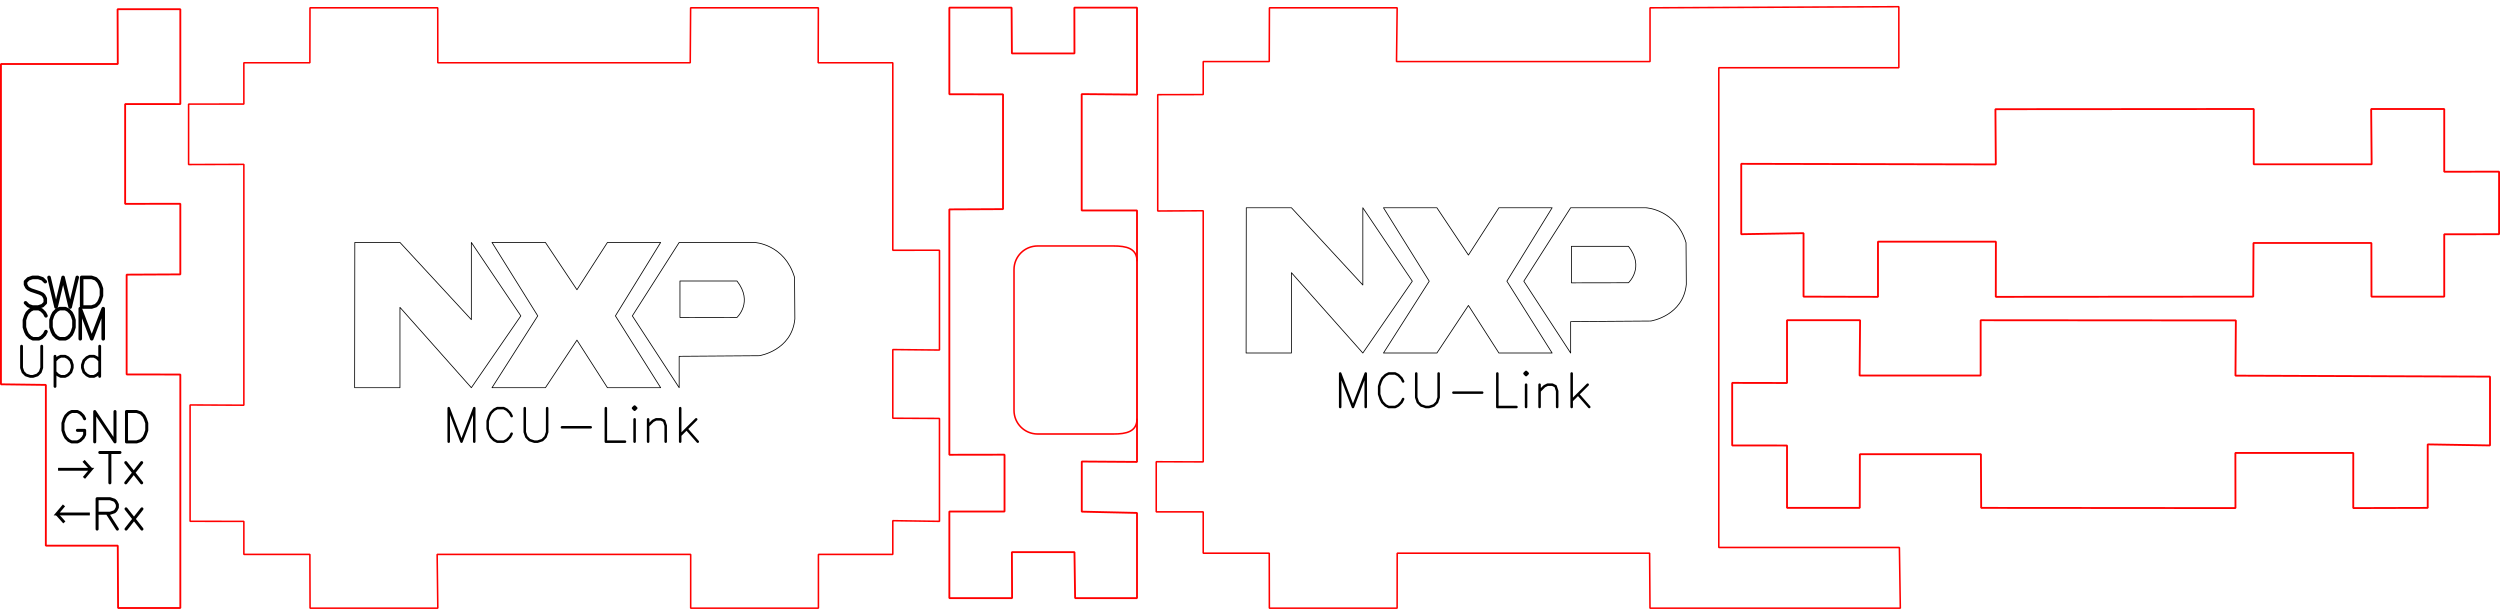 <?xml version="1.0" encoding="UTF-8" standalone="no"?>
<!-- Created with Inkscape (http://www.inkscape.org/) -->

<svg
   width="159.836mm"
   height="38.932mm"
   viewBox="0 0 159.836 38.932"
   version="1.1"
   id="svg5"
   inkscape:version="1.2 (dc2aedaf03, 2022-05-15)"
   sodipodi:docname="McuLink_Enclosure_3mm.svg"
   xml:space="preserve"
   xmlns:inkscape="http://www.inkscape.org/namespaces/inkscape"
   xmlns:sodipodi="http://sodipodi.sourceforge.net/DTD/sodipodi-0.dtd"
   xmlns="http://www.w3.org/2000/svg"
   xmlns:svg="http://www.w3.org/2000/svg"><sodipodi:namedview
     id="namedview7"
     pagecolor="#ffffff"
     bordercolor="#666666"
     borderopacity="1.0"
     inkscape:showpageshadow="2"
     inkscape:pageopacity="0.0"
     inkscape:pagecheckerboard="0"
     inkscape:deskcolor="#d1d1d1"
     inkscape:document-units="mm"
     showgrid="false"
     inkscape:zoom="6.1433221"
     inkscape:cx="92.21395"
     inkscape:cy="22.300638"
     inkscape:window-width="1920"
     inkscape:window-height="1017"
     inkscape:window-x="512"
     inkscape:window-y="1202"
     inkscape:window-maximized="1"
     inkscape:current-layer="layer1" /><defs
     id="defs2" /><g
     inkscape:label="Layer 1"
     inkscape:groupmode="layer"
     id="layer1"
     transform="translate(3.547,-34.317)"><g
       inkscape:label="Hershey Text"
       style="fill:none;stroke:#000000;stroke-linecap:round;stroke-linejoin:round"
       id="g1863"
       transform="translate(-9.756,-2.085)"><g
         transform="translate(85.362,41.905)"
         id="g1861" /></g><g
       inkscape:label="Hershey Text"
       style="fill:none;stroke:#000000;stroke-linecap:round;stroke-linejoin:round"
       id="g2061"
       transform="translate(-10.399,-4.521)"><g
         transform="translate(86.47,48.202)"
         id="g2059" /></g><g
       inkscape:label="Hershey Text"
       style="fill:none;stroke:#000000;stroke-linecap:round;stroke-linejoin:round"
       id="g2113"
       transform="translate(-12.155,-6.17)"><g
         transform="translate(86.088,53.712)"
         id="g2111" /></g><path
       id="rect238-4"
       style="fill:none;stroke:#ff0000;stroke-width:0.1;stroke-linejoin:bevel;stroke-opacity:1"
       d="m 73.38,69.685 h 4.222 l 0.007,3.515 h 8.168 l 0.005,-3.515 h 16.138 l 0.024,3.515 h 16.005 l -0.059,-3.881 H 106.343 V 38.647 h 11.511 V 34.745 l -15.907,0.071 v 3.437 H 85.738 l 0.042,-3.437 h -8.167 l -0.011,3.437 h -4.222 v 2.11 l -2.908,0.006 v 7.438 l 2.908,-0.016 v 16.056 l -3.004,-0.01 v 3.205 l 3.004,10e-4 z"
       sodipodi:nodetypes="ccccccccccccccccccccccccccccc" /><path
       id="rect4268-1"
       style="fill:none;stroke:#ff0000;stroke-width:0.1;stroke-linejoin:bevel"
       d="m 69.147,61.082 c 0,0.838 -0.674,0.983 -1.512,0.983 h -4.84 c -0.838,0 -1.512,-0.674 -1.512,-1.512 v -8.998 c 0,-0.838 0.674,-1.512 1.512,-1.512 h 4.84 c 0.838,0 1.512,0.145 1.512,0.983"
       sodipodi:nodetypes="cssssssc" /><path
       id="rect4311"
       style="fill:none;stroke:#ff0000;stroke-width:0.119;stroke-linejoin:bevel"
       d="M 69.147,72.558 H 65.19 l -0.042,-2.942 h -4 l 0.012,2.942 h -4.011 v -5.538 l 3.528,0.001 V 63.387 l -3.528,0.006 V 47.704 l 3.432,-0.017 v -7.338 l -3.432,-0.006 v -5.538 h 3.98 l 0.019,2.928 h 4 l -0.006,-2.928 h 4.005 v 5.559 l -3.536,-0.031 v 7.439 h 3.536 v 16.077 l -3.531,-0.025 v 3.205 l 3.531,0.081 z"
       sodipodi:nodetypes="ccccccccccccccccccccccccccccc" /><path
       id="rect4311-5-8"
       style="fill:none;stroke:#ff0000;stroke-width:0.119;stroke-linejoin:bevel"
       d="m 107.778,44.791 v 4.5 l 3.983,-0.067 v 4.059 l 4.76,0.013 -0.001,-3.528 h 7.539 l -0.006,3.528 16.458,-0.013 0.017,-3.432 h 7.538 l 0.006,3.432 h 4.652 v -3.988 l 3.506,-0.004 v -4 l -3.506,0.007 v -4.013 h -4.672 l 0.031,3.536 h -7.538 v -3.536 l -16.516,0.013 0.025,3.531 z"
       sodipodi:nodetypes="ccccccccccccccccccccccccc" /><g
       id="g857"
       transform="matrix(0.502,0,0,0.502,33.587,9.697)"
       style="stroke-width:0.1;stroke-miterlimit:4;stroke-dasharray:none"><path
         style="fill:none;fill-opacity:1;stroke:#000000;stroke-width:0.1;stroke-linecap:butt;stroke-linejoin:round;stroke-miterlimit:4;stroke-dasharray:none;stroke-opacity:1"
         d="m 108.054,84.857 -5.827,-9.352 h 6.803 l 4.016,6.024 3.883,-6.024 h 6.778 l -5.762,9.352 5.762,9.148 h -6.778 l -3.883,-6.058 -4.016,6.058 h -6.803 z"
         id="path1027"
         sodipodi:nodetypes="ccccccccccccc" /><path
         style="fill:none;fill-opacity:1;stroke:#000000;stroke-width:0.1;stroke-linecap:butt;stroke-linejoin:round;stroke-miterlimit:4;stroke-dasharray:none;stroke-opacity:1"
         d="m 126.165,85.067 7.263,-0.014 c 0,0 2.108,-1.937 0,-4.638 l -7.263,-1.06e-4 z"
         id="path1031"
         sodipodi:nodetypes="ccccc" /><path
         style="fill:none;stroke:#000000;stroke-width:0.1;stroke-linecap:butt;stroke-linejoin:round;stroke-miterlimit:4;stroke-dasharray:none;stroke-opacity:1"
         d="m 105.899,84.857 -6.302,-9.352 v 9.836 l -9.092,-9.836 h -5.751 l -0.022,18.5 h 5.772 v -10.232 l 9.092,10.232 z"
         id="path906"
         sodipodi:nodetypes="cccccccccc" /><path
         style="fill:none;stroke:#000000;stroke-width:0.1;stroke-linecap:butt;stroke-linejoin:round;stroke-miterlimit:4;stroke-dasharray:none;stroke-opacity:1"
         d="m 120.1,84.857 5.965,9.148 v -3.997 l 10.216,-0.079 c 0,0 4.121,-0.646 4.517,-4.676 l -0.038,-5.3 c -1.283,-4.274 -5.113,-4.448 -5.113,-4.448 h -9.582 z"
         id="path908"
         sodipodi:nodetypes="ccccccccc" /></g><g
       inkscape:label="Hershey Text"
       style="fill:none;stroke:#000000;stroke-linecap:round;stroke-linejoin:round"
       id="g4939"
       transform="matrix(0.648,0,0,0.648,47.282,-0.968)"><g
         transform="translate(52.688,94.61)"
         id="g4937"><path
           d="M 220,662 V 0 M 220,662 472,0 M 724,662 472,0 M 724,662 V 0"
           style="stroke-width:0.517in"
           transform="scale(0.005,-0.005)"
           id="path4921" /><path
           d="m 662,504 -32,63 -63,63 -63,32 H 378 L 315,630 252,567 220,504 189,410 V 252 l 31,-94 32,-63.5 63,-63 L 378,0 h 126 l 63,31.5 63,63 32,63.5"
           style="stroke-width:0.517in"
           transform="matrix(0.005,0,0,-0.005,4,0)"
           id="path4923" /><path
           d="M 220,662 V 189 L 252,94.5 315,31.5 410,0 h 62 l 95,31.5 63,63 32,94.5 v 473"
           style="stroke-width:0.517in"
           transform="matrix(0.005,0,0,-0.005,7.504,0)"
           id="path4925" /><path
           d="M 220,284 H 788"
           style="stroke-width:0.517in"
           transform="matrix(0.005,0,0,-0.005,11.171,0)"
           id="path4927" /><path
           d="M 220,662 V 0 m 0,0 h 378"
           style="stroke-width:0.517in"
           transform="matrix(0.005,0,0,-0.005,15.505,0)"
           id="path4929" /><path
           d="m 189,662 31,-32 32,32 -32,31 -31,-31 M 220,441 V 0"
           style="stroke-width:0.517in"
           transform="matrix(0.005,0,0,-0.005,18.341,0)"
           id="path4931" /><path
           d="M 220,441 V 0 m 0,315 95,95 63,31 h 94 l 64,-31 31,-95 V 0"
           style="stroke-width:0.517in"
           transform="matrix(0.005,0,0,-0.005,19.674,0)"
           id="path4933" /><path
           d="M 220,662 V 0 M 536,441 220,126 M 346,252 567,0"
           style="stroke-width:0.517in"
           transform="matrix(0.005,0,0,-0.005,22.839,0)"
           id="path4935" /></g></g><path
       id="rect4311-5-8-0"
       style="fill:none;stroke:#ff0000;stroke-width:0.119;stroke-linejoin:bevel"
       d="m 155.65,58.396 v 4.4 l -3.983,-0.067 v 4.059 l -4.76,0.013 0.001,-3.528 h -7.538 l 0.006,3.528 -16.258,-0.013 -0.017,-3.432 h -7.739 l -0.006,3.432 h -4.651 v -3.988 l -3.506,-0.004 v -4 l 3.506,0.007 v -4.013 h 4.672 l -0.031,3.536 h 7.739 v -3.536 l 16.316,0.013 -0.025,3.531 z"
       sodipodi:nodetypes="ccccccccccccccccccccccccc" /><g
       id="g15572"
       transform="translate(-0.353,-0.516)"><g
         inkscape:label="Hershey Text"
         style="fill:none;stroke:#000000;stroke-linecap:round;stroke-linejoin:round"
         id="g2415-6"
         transform="matrix(0.729,0,0,0.729,-55.055,19.565)"><g
           transform="translate(72.15,53.953)"
           id="g2413-1"><path
             d="M 220,662 V 189 L 252,94.5 315,31.5 410,0 h 62 l 95,31.5 63,63 32,94.5 v 473"
             style="stroke-width:0.646in"
             transform="scale(0.004,-0.004)"
             id="path2407-4" /><path
             d="m 220,441 v -661 m 0,566 64,64 62,31 h 95 l 63,-31 63,-64 31,-94 V 189 L 567,94.5 504,31.5 441,0 h -95 l -62,31.5 -64,63"
             style="stroke-width:0.646in"
             transform="matrix(0.004,0,0,-0.004,2.934,0)"
             id="path2409-9" /><path
             d="M 567,662 V 0 m 0,346 -63,64 -63,31 H 346 L 284,410 220,346 189,252 V 189 L 220,94.5 284,31.5 346,0 h 95 l 63,31.5 63,63"
             style="stroke-width:0.646in"
             transform="matrix(0.004,0,0,-0.004,5.465,0)"
             id="path2411-8" /></g></g><g
         id="g5191"
         transform="translate(-97.774,-34.786)"><path
           id="rect4311-3"
           style="fill:none;stroke:#ff0000;stroke-width:0.119;stroke-linejoin:bevel"
           d="m 94.64,73.711 7.47,1.66e-4 -0.012,-3.504 h 4.011 v 6.067 l -3.528,-0.001 v 6.38 l 3.528,-0.006 v 4.514 l -3.432,0.017 v 6.38 l 3.432,0.006 v 14.927 h -3.98 l -0.019,-3.987 h -4.6 l 0.002,-1.94 v -8.337 l -2.872,-0.038 z"
           sodipodi:nodetypes="cccccccccccccccccccc" /></g><path
         style="fill:none;stroke:#000000;stroke-width:0.224px;stroke-linecap:butt;stroke-linejoin:miter;stroke-opacity:1"
         d="M 1.578,64.023 Z"
         id="path2303-6-0" /><path
         d="m 3.014,66.719 v 1.94 m 0,-1.94 h 0.832 l 0.276,0.094 0.094,0.094 0.094,0.182 v 0.188 l -0.094,0.182 -0.094,0.094 -0.276,0.094 H 3.014 m 0.648,0 0.648,1.014"
         style="fill:none;stroke:#000000;stroke-width:0.002in;stroke-linecap:round;stroke-linejoin:round"
         id="path1857-8" /><path
         d="m 4.864,67.367 1.017,1.293 m 0,-1.293 -1.017,1.293"
         style="fill:none;stroke:#000000;stroke-width:0.002in;stroke-linecap:round;stroke-linejoin:round"
         id="path1859-0" /><path
         d="m 3.83,63.762 v 1.94 M 3.185,63.762 H 4.477"
         style="fill:none;stroke:#000000;stroke-width:0.002in;stroke-linecap:round;stroke-linejoin:round"
         id="path2055-0" /><path
         d="m 4.847,64.41 1.017,1.293 m 0,-1.293 -1.017,1.293"
         style="fill:none;stroke:#000000;stroke-width:0.002in;stroke-linecap:round;stroke-linejoin:round"
         id="path2057-9" /><path
         d="M 2.217,61.607 2.123,61.422 1.939,61.238 1.754,61.144 H 1.385 l -0.185,0.094 -0.185,0.185 -0.094,0.185 -0.091,0.276 v 0.463 l 0.091,0.276 0.094,0.186 0.185,0.185 0.185,0.092 h 0.369 l 0.185,-0.092 0.185,-0.185 0.094,-0.186 v -0.276 m -0.463,0 h 0.463"
         style="fill:none;stroke:#000000;stroke-width:0.002in;stroke-linecap:round;stroke-linejoin:round"
         id="path2105-1" /><path
         d="m 2.862,61.144 v 1.94 m 0,-1.94 1.296,1.94 m 0,-1.94 v 1.94"
         style="fill:none;stroke:#000000;stroke-width:0.002in;stroke-linecap:round;stroke-linejoin:round"
         id="path2107-7" /><path
         d="m 4.893,61.144 v 1.94 m 0,-1.94 h 0.648 l 0.278,0.094 0.182,0.185 0.094,0.185 0.094,0.276 v 0.463 l -0.094,0.276 -0.094,0.186 -0.182,0.185 -0.278,0.092 H 4.893"
         style="fill:none;stroke:#000000;stroke-width:0.002in;stroke-linecap:round;stroke-linejoin:round"
         id="path2109-8" /><path
         style="fill:none;stroke:#000000;stroke-width:0.183px;stroke-linecap:butt;stroke-linejoin:miter;stroke-opacity:1"
         d="M 2.551,67.692 H 0.434 l 0.462,-0.548"
         id="path2248-4"
         sodipodi:nodetypes="cc" /><path
         style="fill:none;stroke:#000000;stroke-width:0.183px;stroke-linecap:butt;stroke-linejoin:miter;stroke-opacity:1"
         d="m 0.434,67.692 c 0.485,0.541 0.485,0.541 0.485,0.541"
         id="path2305-61" /><path
         style="fill:none;stroke:#000000;stroke-width:0.183px;stroke-linecap:butt;stroke-linejoin:miter;stroke-opacity:1"
         d="m 0.518,64.839 h 2.117 l -0.462,0.548"
         id="path2248-3-2"
         sodipodi:nodetypes="cc" /><path
         style="fill:none;stroke:#000000;stroke-width:0.183px;stroke-linecap:butt;stroke-linejoin:miter;stroke-opacity:1"
         d="M 2.636,64.839 C 2.151,64.298 2.151,64.298 2.151,64.298"
         id="path2305-6-6" /><g
         inkscape:label="Hershey Text"
         style="fill:none;stroke:#000000;stroke-width:0.275;stroke-linecap:round;stroke-linejoin:round;stroke-dasharray:none"
         id="g10717"
         transform="matrix(0.728,0,0,0.728,-111.664,15.71)"><g
           transform="translate(150.386,56.021)"
           id="g10715"
           style="stroke-width:0.275;stroke-dasharray:none"><path
             d="m 662,504 -32,63 -63,63 -63,32 H 378 L 315,630 252,567 220,504 189,410 V 252 l 31,-94 32,-63.5 63,-63 L 378,0 h 126 l 63,31.5 63,63 32,63.5"
             style="stroke-width:77.867;stroke-dasharray:none"
             transform="scale(0.004,-0.004)"
             id="path10709" /><path
             d="M 378,662 315,630 252,567 220,504 189,410 V 252 l 31,-94 32,-63.5 63,-63 L 378,0 h 126 l 63,31.5 63,63 32,63.5 31,94 v 158 l -31,94 -32,63 -63,63 -63,32 H 378"
             style="stroke-width:77.867;stroke-dasharray:none"
             transform="matrix(0.004,0,0,-0.004,2.335,0)"
             id="path10711" /><path
             d="M 220,662 V 0 M 220,662 472,0 M 724,662 472,0 M 724,662 V 0"
             style="stroke-width:77.867;stroke-dasharray:none"
             transform="matrix(0.004,0,0,-0.004,4.78,0)"
             id="path10713" /></g></g><g
         inkscape:label="Hershey Text"
         style="fill:none;stroke:#000000;stroke-width:0.279;stroke-linecap:round;stroke-linejoin:round;stroke-dasharray:none"
         id="g10727"
         transform="matrix(0.716,0,0,0.716,-109.896,15.869)"><g
           transform="translate(150.548,53.904)"
           id="g10725"
           style="stroke-width:0.279;stroke-dasharray:none"><path
             d="m 630,567 -63,63 -95,32 H 346 l -94,-32 -63,-63 v -63 l 31,-63 32,-31 63,-32 189,-63 63,-31 31,-32 32,-63 V 94.5 L 567,31.5 472,0 H 346 l -94,31.5 -63,63"
             style="stroke-width:79.224;stroke-dasharray:none"
             transform="scale(0.004,-0.004)"
             id="path10719" /><path
             d="M 158,662 315,0 M 472,662 315,0 M 472,662 630,0 M 788,662 630,0"
             style="stroke-width:79.224;stroke-dasharray:none"
             transform="matrix(0.004,0,0,-0.004,2.223,0)"
             id="path10721" /><path
             d="M 220,662 V 0 m 0,662 h 221 l 95,-32 62,-63 32,-63 32,-94 V 252 L 630,158 598,94.5 536,31.5 441,0 H 220"
             style="stroke-width:79.224;stroke-dasharray:none"
             transform="matrix(0.004,0,0,-0.004,4.889,0)"
             id="path10723" /></g></g></g><g
       id="g15873"><path
         id="rect238"
         style="fill:none;stroke:#ff0000;stroke-width:0.1;stroke-linejoin:bevel;stroke-opacity:1"
         d="m 12.043,38.33 h 4.222 l 0.007,-3.515 h 8.167 l 0.005,3.515 h 16.139 l 0.024,-3.515 h 8.167 l -0.011,3.515 h 4.77 v 11.987 l 2.984,-1.97e-4 v 6.38 l -2.984,-0.03 v 4.39 l 2.984,0.013 v 6.58 l -2.984,-0.044 v 2.156 l -4.755,-2e-6 v 3.437 h -8.167 v -3.437 l -16.209,2e-6 0.042,3.437 h -8.167 l -0.011,-3.437 h -4.222 v -2.11 l -3.437,-0.006 v -7.438 l 3.437,0.016 V 44.826 l -3.533,0.01 v -3.864 l 3.533,-0.001 z"
         sodipodi:nodetypes="ccccccccccccccccccccccccccccccccccccc" /><g
         id="g2347"
         transform="translate(-29.48,0.94)"><path
           style="fill:none;stroke:#000000;stroke-width:0.265px;stroke-linecap:butt;stroke-linejoin:miter;stroke-opacity:1"
           d="M 71.235,40.382 Z"
           id="path2303" /></g><g
         id="g857-4"
         transform="matrix(0.502,0,0,0.502,-23.409,11.914)"
         style="stroke-width:0.1;stroke-miterlimit:4;stroke-dasharray:none"><path
           style="fill:none;fill-opacity:1;stroke:#000000;stroke-width:0.1;stroke-linecap:butt;stroke-linejoin:round;stroke-miterlimit:4;stroke-dasharray:none;stroke-opacity:1"
           d="m 108.054,84.857 -5.827,-9.352 h 6.803 l 4.016,6.024 3.883,-6.024 h 6.778 l -5.762,9.352 5.762,9.148 h -6.778 l -3.883,-6.058 -4.016,6.058 h -6.803 z"
           id="path1027-9"
           sodipodi:nodetypes="ccccccccccccc" /><path
           style="fill:none;fill-opacity:1;stroke:#000000;stroke-width:0.1;stroke-linecap:butt;stroke-linejoin:round;stroke-miterlimit:4;stroke-dasharray:none;stroke-opacity:1"
           d="m 126.165,85.067 7.263,-0.014 c 0,0 2.108,-1.937 0,-4.638 l -7.263,-1.06e-4 z"
           id="path1031-2"
           sodipodi:nodetypes="ccccc" /><path
           style="fill:none;stroke:#000000;stroke-width:0.1;stroke-linecap:butt;stroke-linejoin:round;stroke-miterlimit:4;stroke-dasharray:none;stroke-opacity:1"
           d="m 105.899,84.857 -6.302,-9.352 v 9.836 l -9.092,-9.836 h -5.751 l -0.022,18.5 h 5.772 v -10.232 l 9.092,10.232 z"
           id="path906-0"
           sodipodi:nodetypes="cccccccccc" /><path
           style="fill:none;stroke:#000000;stroke-width:0.1;stroke-linecap:butt;stroke-linejoin:round;stroke-miterlimit:4;stroke-dasharray:none;stroke-opacity:1"
           d="m 120.1,84.857 5.965,9.148 v -3.997 l 10.216,-0.079 c 0,0 4.121,-0.646 4.517,-4.676 l -0.038,-5.3 c -1.283,-4.274 -5.113,-4.448 -5.113,-4.448 h -9.582 z"
           id="path908-0"
           sodipodi:nodetypes="ccccccccc" /></g><g
         inkscape:label="Hershey Text"
         style="fill:none;stroke:#000000;stroke-linecap:round;stroke-linejoin:round"
         id="g4939-3"
         transform="matrix(0.648,0,0,0.648,-9.714,1.248)"><g
           transform="translate(52.688,94.61)"
           id="g4937-4"><path
             d="M 220,662 V 0 M 220,662 472,0 M 724,662 472,0 M 724,662 V 0"
             style="stroke-width:0.517in"
             transform="scale(0.005,-0.005)"
             id="path4921-2" /><path
             d="m 662,504 -32,63 -63,63 -63,32 H 378 L 315,630 252,567 220,504 189,410 V 252 l 31,-94 32,-63.5 63,-63 L 378,0 h 126 l 63,31.5 63,63 32,63.5"
             style="stroke-width:0.517in"
             transform="matrix(0.005,0,0,-0.005,4,0)"
             id="path4923-1" /><path
             d="M 220,662 V 189 L 252,94.5 315,31.5 410,0 h 62 l 95,31.5 63,63 32,94.5 v 473"
             style="stroke-width:0.517in"
             transform="matrix(0.005,0,0,-0.005,7.504,0)"
             id="path4925-1" /><path
             d="M 220,284 H 788"
             style="stroke-width:0.517in"
             transform="matrix(0.005,0,0,-0.005,11.171,0)"
             id="path4927-1" /><path
             d="M 220,662 V 0 m 0,0 h 378"
             style="stroke-width:0.517in"
             transform="matrix(0.005,0,0,-0.005,15.505,0)"
             id="path4929-6" /><path
             d="m 189,662 31,-32 32,32 -32,31 -31,-31 M 220,441 V 0"
             style="stroke-width:0.517in"
             transform="matrix(0.005,0,0,-0.005,18.341,0)"
             id="path4931-9" /><path
             d="M 220,441 V 0 m 0,315 95,95 63,31 h 94 l 64,-31 31,-95 V 0"
             style="stroke-width:0.517in"
             transform="matrix(0.005,0,0,-0.005,19.674,0)"
             id="path4933-9" /><path
             d="M 220,662 V 0 M 536,441 220,126 M 346,252 567,0"
             style="stroke-width:0.517in"
             transform="matrix(0.005,0,0,-0.005,22.839,0)"
             id="path4935-4" /></g></g></g></g></svg>
